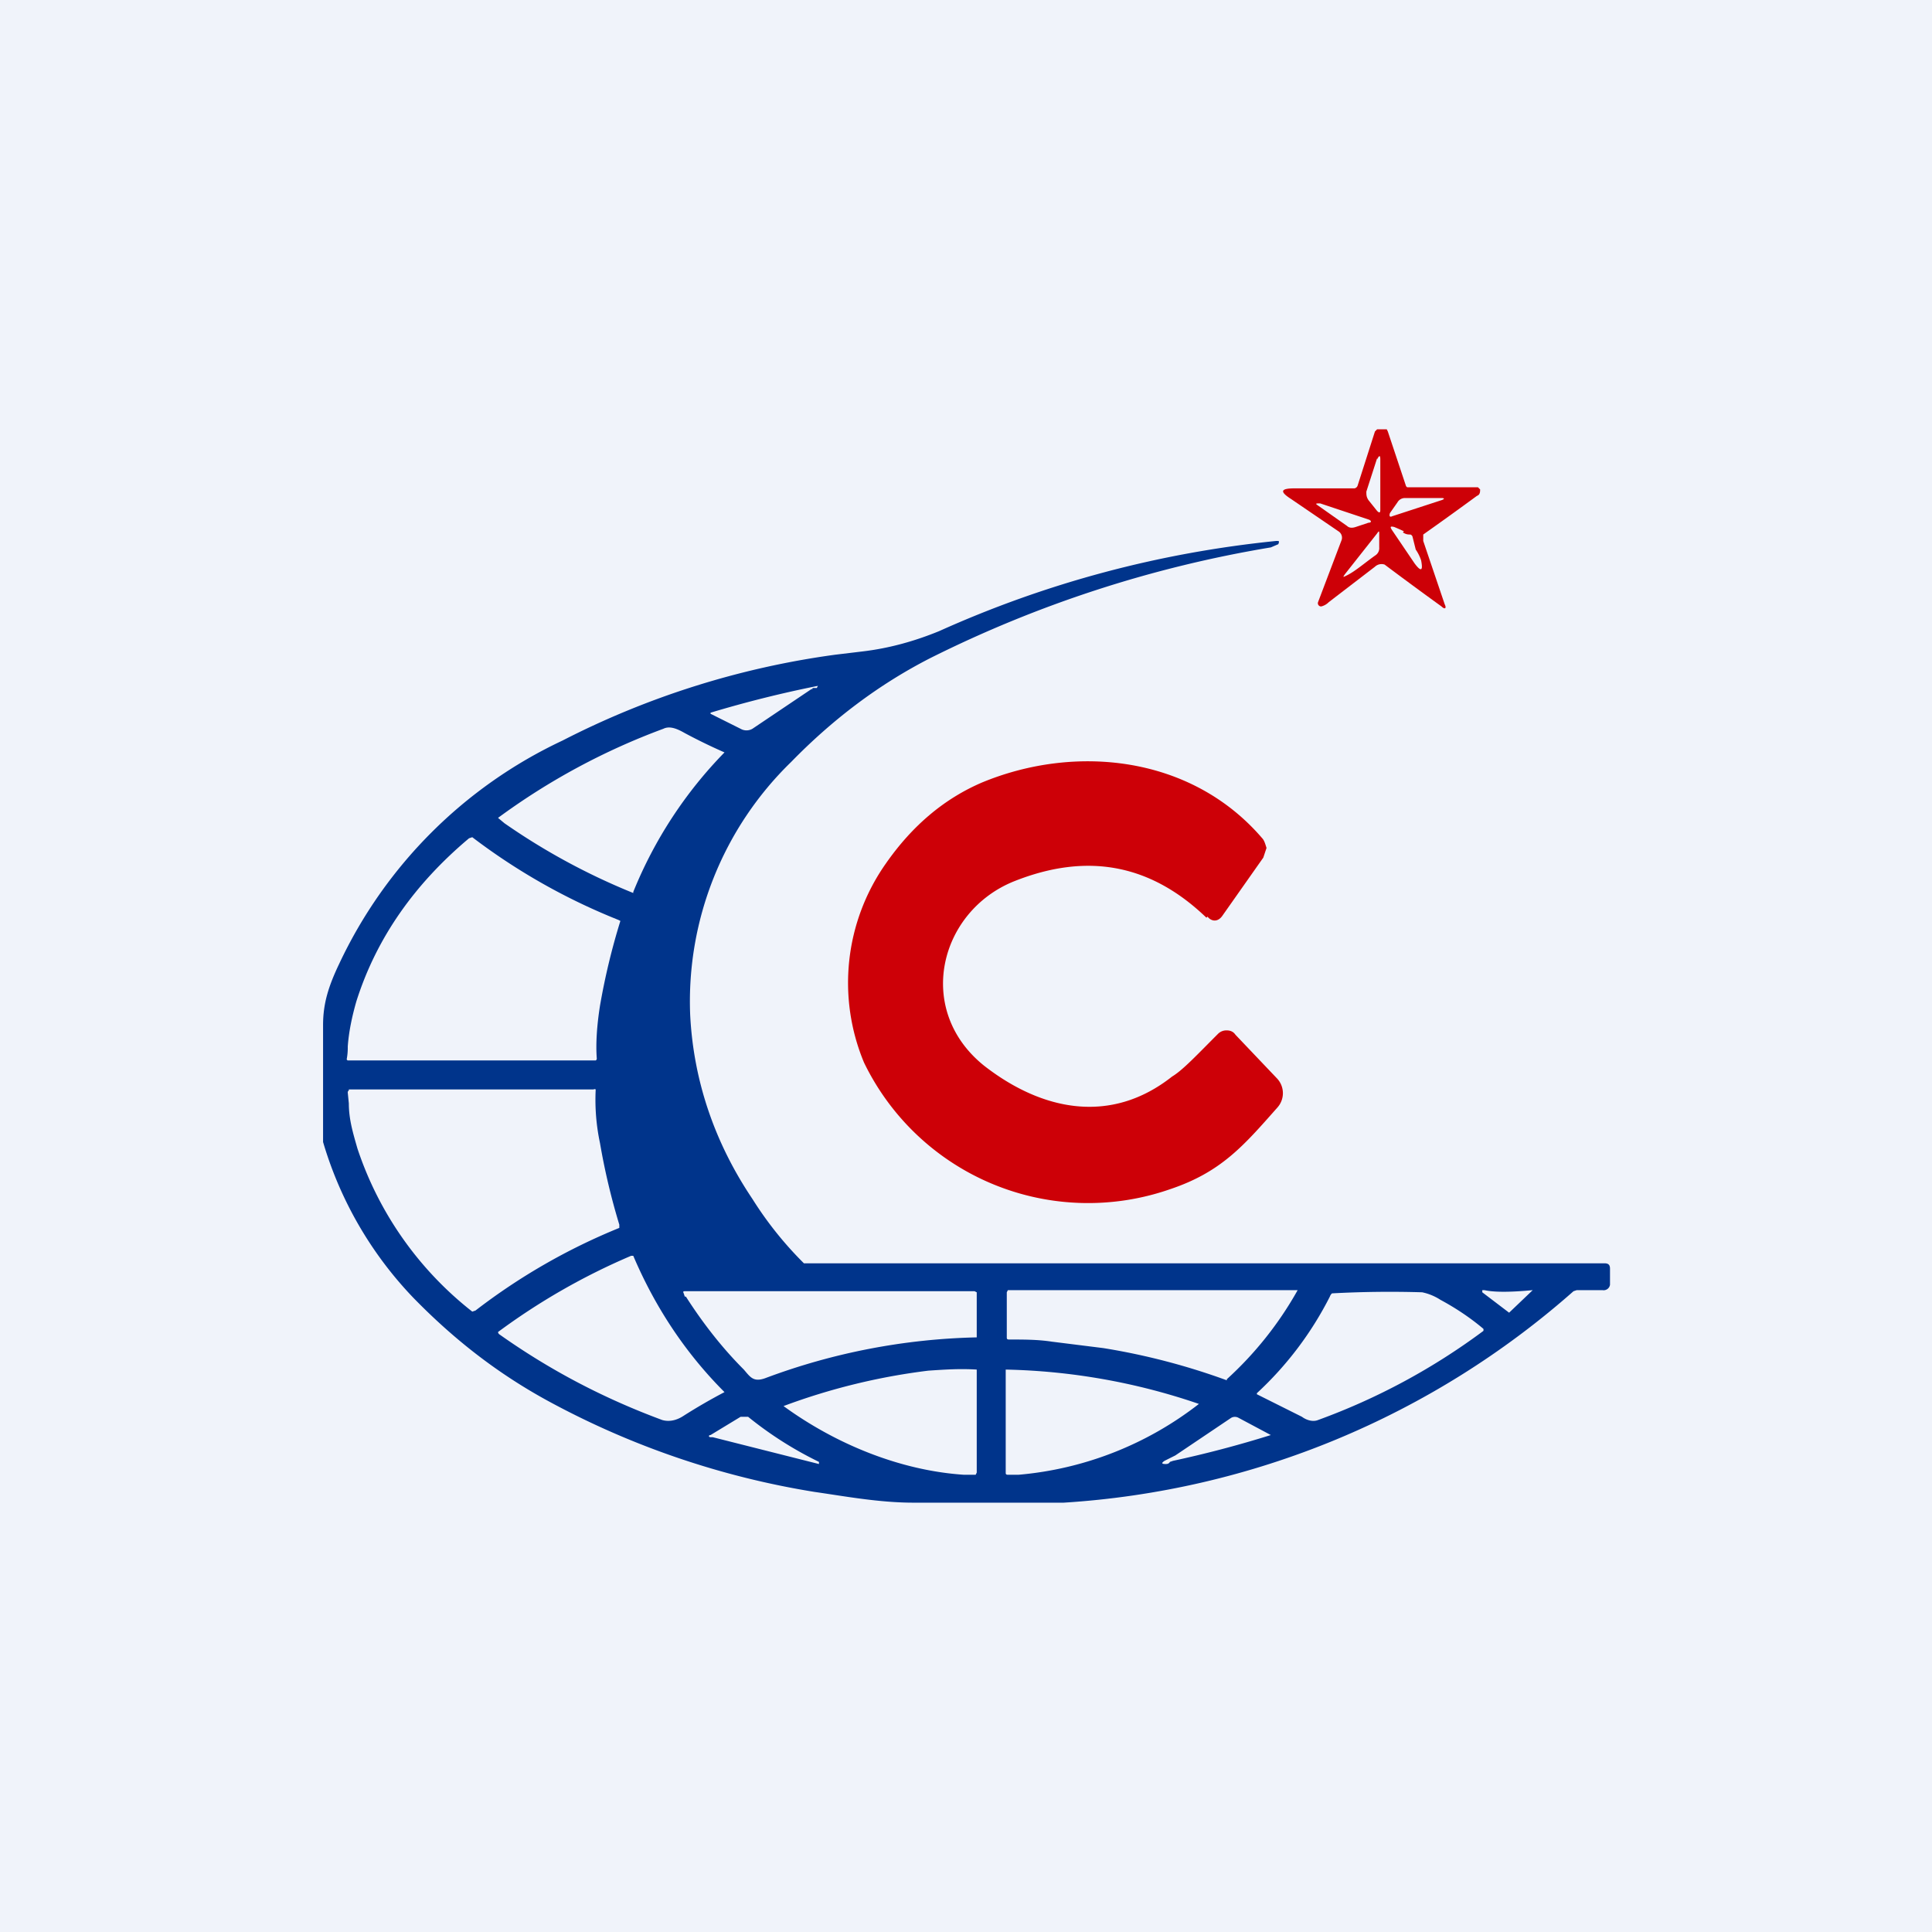 <!-- by TradingView --><svg width="18" height="18" viewBox="0 0 18 18" xmlns="http://www.w3.org/2000/svg"><path fill="#F0F3FA" d="M0 0h18v18H0z"/><path d="M12.62 4.55a.04.04 0 0 0 .03-.03l.16-.5.02-.02h.09l.01.02.17.51.01.01h.66l.02.02c0 .02 0 .05-.03.06a33.95 33.95 0 0 1-.5.36v.06l.2.59c.02.04 0 .05-.03.02a35.48 35.48 0 0 1-.53-.39.09.09 0 0 0-.09.02l-.43.33a.15.15 0 0 1-.07.04.03.03 0 0 1-.03-.04l.22-.58a.07.07 0 0 0-.03-.08l-.44-.3c-.11-.07-.1-.1.03-.1h.56Zm.21-.28-.1.31c0 .03 0 .05.02.08l.08.1c.02.02.03.02.03-.01v-.47c0-.04-.01-.04-.03 0Zm.6.37h-.34a.08.08 0 0 0-.07.04l-.07.1c-.01.03 0 .04.02.03l.46-.15c.03-.01.03-.02 0-.02Zm-1.15.07.27.19c.02.02.05.02.08.01l.12-.04c.03 0 .03-.02 0-.03l-.45-.15c-.04 0-.05 0-.02.02Zm.8.24a1.68 1.68 0 0 0-.09-.04c-.04-.01-.04 0-.02.03l.21.31c.06.08.08.07.06-.03a.4.4 0 0 0-.05-.1L13.16 5a.03.03 0 0 0-.02-.02c-.02 0-.04 0-.07-.02Zm-.53.41c.08-.04.17-.12.27-.19a.08.08 0 0 0 .03-.07v-.12c0-.03 0-.04-.02-.01l-.3.38c-.02.03-.02.03.02.01Z" fill="#CD0007"/><path d="M14.66 12.03A7.92 7.92 0 0 1 9.91 14h-1.4c-.32 0-.64-.06-.92-.1a7.79 7.79 0 0 1-2.47-.84c-.48-.26-.89-.58-1.27-.97a3.54 3.54 0 0 1-.84-1.45V9.55c0-.2.05-.36.15-.57A4.33 4.33 0 0 1 5.24 6.9a7.88 7.88 0 0 1 2.54-.8l.25-.03c.26-.03.5-.1.72-.19 1-.45 2.05-.73 3.14-.84.03 0 .03 0 .02.03l-.07.03a11.18 11.18 0 0 0-3.17 1.03c-.49.25-.92.58-1.3.97a3.11 3.11 0 0 0-.94 2.35c.03.62.23 1.2.58 1.72a3.37 3.37 0 0 0 .48.6h7.46c.04 0 .05.02.05.05v.15a.06.06 0 0 1-.07.05h-.24l-.03.01ZM7.57 6.41h.04l.01-.02a10.8 10.8 0 0 0-1 .25v.01l.28.14a.11.11 0 0 0 .11 0l.55-.37h.01ZM5.9 8.31a4.01 4.01 0 0 1 .85-1.3 5.16 5.16 0 0 1-.37-.18c-.07-.04-.14-.07-.2-.04a6.25 6.25 0 0 0-1.54.83l.06.05a6.1 6.1 0 0 0 1.2.65ZM3.24 9.75a.58.58 0 0 1-.01.12.02.02 0 0 0 .01.01H5.55a.02.02 0 0 0 .01-.02c-.01-.13 0-.3.03-.49a6.25 6.25 0 0 1 .19-.79l-.02-.01A5.78 5.78 0 0 1 4.4 7.8l-.03.01c-.5.42-.86.92-1.05 1.52-.04.14-.07.28-.08.42Zm.01.53c0 .15.04.28.08.42a3.22 3.22 0 0 0 1.07 1.52l.03-.01a5.73 5.73 0 0 1 1.34-.77v-.03a6.2 6.2 0 0 1-.18-.76 1.94 1.94 0 0 1-.04-.5.02.02 0 0 0-.02 0H3.25v.01a.02.02 0 0 0-.01.02l.01.1ZM5.9 11.7h-.02a6.1 6.1 0 0 0-1.24.71.03.03 0 0 0 .01.02c.48.34.98.6 1.52.8.07.02.14 0 .2-.04a5.22 5.22 0 0 1 .38-.22c-.37-.37-.65-.8-.85-1.27Zm7.93.32h-.02v.02l.25.19.22-.21c-.21.02-.36.02-.45 0Zm-7.44.06c.16.25.34.48.54.68.06.07.09.12.2.08a5.98 5.98 0 0 1 1.97-.38v-.42l-.02-.01H6.38c-.01 0-.02 0-.01.02l.01.03Zm5.04.77a3.3 3.3 0 0 0 .66-.83h-2.7l-.01.02v.42c0 .01 0 .02.02.02.14 0 .27 0 .4.02l.48.06a6.24 6.24 0 0 1 1.15.3Zm.96-.77a3.18 3.18 0 0 1-.68.9v.01l.02.01.4.2c.04.03.1.05.15.03a6.03 6.03 0 0 0 1.54-.83.03.03 0 0 0 0-.02c-.13-.11-.27-.2-.4-.27a.5.5 0 0 0-.17-.07 9.96 9.96 0 0 0-.84.01.07.07 0 0 0-.02.03Zm-3.4 1.66h.1l.01-.02v-.96c-.16-.01-.3 0-.45.01a5.91 5.91 0 0 0-1.35.33c.48.35 1.08.6 1.68.64Zm.5 0a3.18 3.18 0 0 0 1.68-.66 5.91 5.91 0 0 0-1.8-.32v.96c0 .01 0 .02.02.02h.1Zm-2.85-.35.99.25v-.02a3.43 3.43 0 0 1-.66-.42H6.9l-.28.17c-.02 0-.02.02 0 .02Zm4.29.22a10.35 10.35 0 0 0 .91-.24l-.3-.16a.07.07 0 0 0-.07 0l-.52.35-.1.05c-.03.02-.03.03.01.03.01 0 .03 0 .04-.02l.03-.01Z" fill="#00348B"/><path d="M11.24 8.55c-.52-.5-1.11-.61-1.79-.34-.7.28-.93 1.2-.28 1.72.54.42 1.18.55 1.75.1.1-.06.23-.2.43-.4a.11.11 0 0 1 .08-.03c.03 0 .06.01.08.04l.39.41a.2.2 0 0 1 0 .27c-.31.35-.52.6-1 .76A2.32 2.32 0 0 1 8.05 9.9a1.93 1.93 0 0 1 .2-1.85c.25-.36.55-.61.9-.76.87-.36 1.95-.25 2.61.52.02.02.03.06.04.09l-.03.09-.38.54c-.04.06-.1.06-.14.01Z" fill="#CD0007"/></svg>